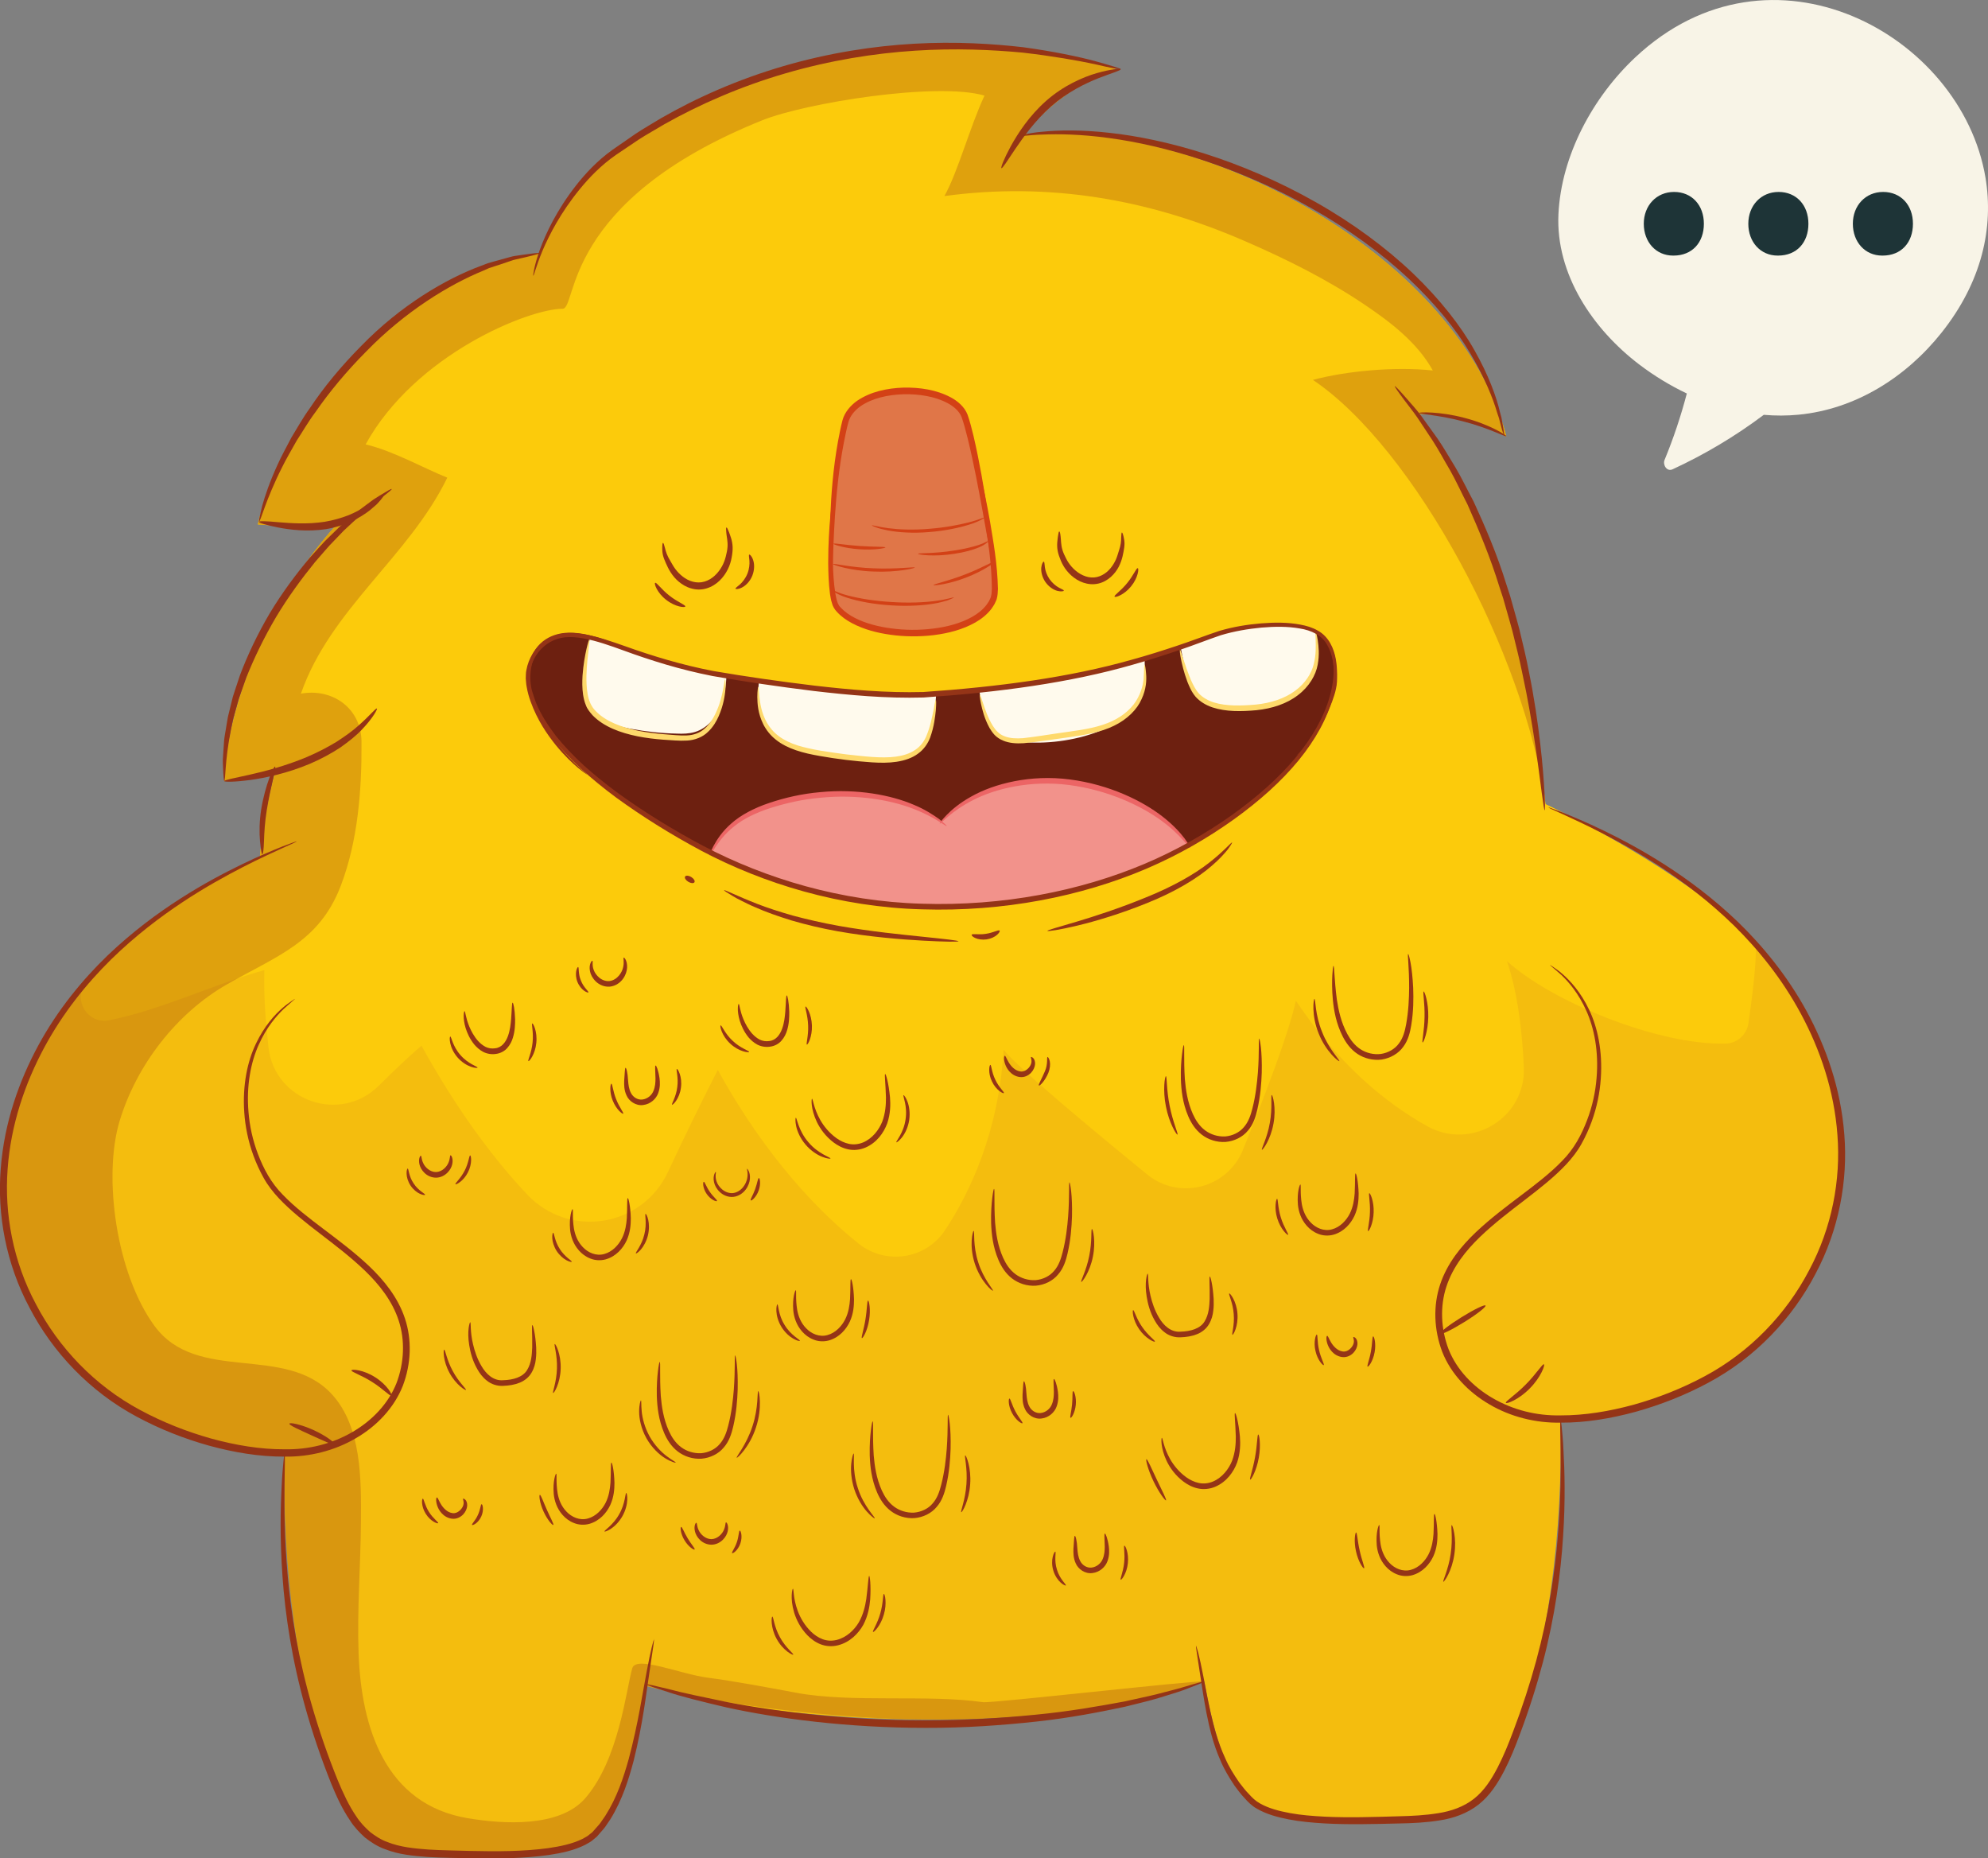 <?xml version="1.0" encoding="UTF-8"?><svg xmlns="http://www.w3.org/2000/svg" viewBox="0 0 314.93 294.33"><rect x="0" y="0" width="314.93" height="294.33" fill="#808080" stroke="none"/><defs><style>.cls-1{fill:#943417;}.cls-1,.cls-2,.cls-3,.cls-4,.cls-5,.cls-6,.cls-7,.cls-8,.cls-9,.cls-10,.cls-11,.cls-12,.cls-13{stroke-width:0px;}.cls-2{fill:#fffaed;}.cls-3{fill:#e07648;}.cls-4{fill:#fed96b;}.cls-5{fill:#ec6565;}.cls-6{fill:#fccb0b;}.cls-7{fill:#f2928b;}.cls-8{fill:#923114;mix-blend-mode:multiply;opacity:.27;}.cls-9{fill:#d34116;}.cls-10{fill:#1e3437;}.cls-14{isolation:isolate;}.cls-11{fill:#f8f4e7;}.cls-12{fill:#6d2010;}.cls-13{fill:#f4bd0e;}</style></defs><g class="cls-14"><g id="Layer_2"><g id="Layer_1-2"><path class="cls-13" d="M291.55,186.85c-1.25,12.52-8.73,24.26-19.53,30.69-6.95,4.12-16.49,7.24-24.82,7.22.43,17.58-1.9,36.68-7.36,50.78-4.28,11.02-7.51,12.51-18.9,12.72-5.55.11-18.94.82-22.85-3.14-4.14-4.19-6.02-11.65-7.31-18.81-20.05,7.65-60.21,8.22-88.48.7-1.36,8.39-3.03,18.37-8.1,23.49-3.91,3.96-17.29,3.24-22.85,3.14-11.4-.21-14.62-1.7-18.9-12.72-5.47-14.1-7.79-33.2-7.36-50.78-8.33.02-17.86-3.1-24.8-7.22-10.82-6.43-18.29-18.17-19.55-30.69-1.33-13.35,4.21-26.81,13.06-36.89,7.45-8.48,17.08-14.76,27.36-19.53.45-4.64,1.29-9.25,2.49-13.76-2.72.79-5.5,1.33-8.12,1.67.57-13.62,8.39-30.71,18.56-41.45-4.34,1.15-9.43,1.13-13.24.79,4.16-18.22,24.42-40.59,44.69-42.97,2.22-5.95,6.65-12.22,11.34-15.66,22.67-16.59,53.4-20.41,79.81-13.56-5.63,2.08-10.7,5.72-14.46,10.37,28.85-2.24,68.91,19.51,76.39,47.86-4.48-2.04-9.32-3.42-14.14-3.57,14.75,19.94,18.94,48.29,20.34,61.84,11.9,5.7,26.52,14.46,33.67,22.6,8.85,10.09,14.39,23.54,13.06,36.89Z"/><path class="cls-6" d="M244.82,127.36c-1.4-13.55-5.59-41.89-20.34-61.84,4.82.14,9.66,1.52,14.14,3.57-7.47-28.35-47.54-50.1-76.39-47.86,3.76-4.66,8.83-8.3,14.46-10.37-26.41-6.84-57.14-3.03-79.81,13.56-4.69,3.44-9.12,9.71-11.34,15.66-20.27,2.38-40.53,24.75-44.69,42.97,3.82.34,8.91.36,13.24-.79-10.18,10.73-17.99,27.83-18.56,41.45,2.62-.34,5.39-.88,8.12-1.67-1.2,4.52-2.04,9.12-2.49,13.76-10.29,4.77-19.91,11.06-27.36,19.53l-.06.07c-2.37,2.71.04,6.9,3.57,6.19,8.33-1.67,16.64-5.75,24.57-7.94-.12,3.85.18,7.99.65,12.19.94,8.56,11.37,12.18,17.48,6.11,2.2-2.18,4.42-4.32,6.76-6.35,4.23,7.72,9.96,16.41,16.74,23.58,6.65,7.04,18.24,5.19,22.32-3.59,2.54-5.47,5.21-10.9,7.88-16.14,7.79,14.16,16.32,22.72,22.29,27.5,4.32,3.46,10.66,2.5,13.71-2.11,3.93-5.94,8.49-15.51,9.28-28.58,2.05,2.67,13.86,12.5,22.74,19.75,5.07,4.14,12.69,2.19,15.16-3.87,3.32-8.17,7.25-18.4,8.4-23.64,6.88,10.26,14.42,16.3,20.79,19.86,7.02,3.92,15.67-1.31,15.32-9.34-.24-5.51-.95-11.69-2.67-16.79,7.23,6.53,24.14,13.37,34.68,13.05,1.83-.05,3.33-1.46,3.58-3.27.58-4.19,1.21-8.81,1.19-12.39-7.25-8.04-21.63-16.65-33.37-22.27Z"/><path class="cls-8" d="M224.48,65.52c4.82.14,9.66,1.52,14.14,3.57-7.47-28.35-47.54-50.1-76.39-47.86,3.76-4.66,8.83-8.3,14.46-10.37-26.41-6.84-57.14-3.03-79.81,13.56-4.69,3.44-9.12,9.71-11.34,15.66-20.27,2.38-40.53,24.75-44.69,42.97,3.82.34,8.91.36,13.24-.79-10.18,10.73-17.99,27.83-18.56,41.45,2.62-.34,5.39-.88,8.12-1.67-1.2,4.52-2.04,9.12-2.49,13.76-10.29,4.77-19.91,11.06-27.36,19.53-8.85,10.09-14.39,23.54-13.06,36.89,1.25,12.52,8.73,24.26,19.55,30.69,6.93,4.12,16.47,7.24,24.8,7.22-.43,17.58,1.9,36.68,7.36,50.78,4.28,11.02,7.51,12.51,18.9,12.72,5.55.11,18.94.82,22.85-3.14,5.07-5.12,6.74-15.11,8.1-23.49,16,4.26,62.38,10.05,88.48-.7-1.47-.19-33.65,3.49-35.06,3.29-8.75-1.26-20.88.14-29.57-1.49-3.93-.74-10.07-1.88-14.04-2.39-4.34-.56-11.35-3.58-11.95-1.49-.99,3.47-2.11,14.47-7.47,20.61-4.04,4.62-12.91,4.09-18.57,3.14-13.1-2.19-16.87-14.32-17.31-26.05-.26-6.99.32-13.98.37-20.97.04-6.56.14-14.95-4.6-20.12-7.4-8.06-21.35-1.61-28.11-10.84-6.04-8.24-8.17-23.57-5.54-32.38,2.65-8.86,8.99-17.1,17-21.69,7.87-4.52,14.62-6.64,18.05-15.62,2.73-7.14,3.34-15.22,3.29-22.8-.04-5.42-4.7-8.54-9.6-7.64,4.67-13.41,17.09-21.67,23.19-34.21-3.7-1.48-8.6-4.25-12.94-5.27,7.9-14.31,25.91-21.48,31.2-21.48,2.39,0-.3-17.02,31.66-29.86,6.76-2.72,27.61-6.11,35.18-3.9-2.32,4.97-4.21,12.09-6.35,15.91,16.48-2.22,32.1.43,47.4,7.05,6.62,2.86,13.15,6.1,19.15,10.14,4.1,2.76,8.39,6.03,10.82,10.44-5.93-.64-13.69.06-18.99,1.49,16.12,10.83,33.68,43.62,36.84,67.18.02,0-.81-6.6-.79-6.6-2.01-14.83-6.89-38.12-19.55-55.24Z"/><path class="cls-12" d="M211.57,108.04c-.07,1.51-1.06,4.21-2.38,6.67-.23.45-.48.9-.73,1.33-.07.13-.16.25-.23.38-3.64,5.98-9.6,10.91-15.27,14.68-14.25,9.42-32,13.37-48.95,12.44-12.51-.7-24.8-4.5-35.66-10.75-8.21-4.71-21.81-13.42-24.32-23.22-.45-1.77-.36-3.76.36-5.43,0,0,.02-.02.02-.04,1.13-2.06,3.15-3.42,5.63-3.51,3.05-.11,6.84,1.4,9.73,2.4,5.12,1.83,10.39,3.31,15.77,4.14,9.96,1.54,24.19,3.69,34.22,2.72,15.59-1.51,25.98-2.99,42.5-9.21,4.01-1.52,13.03-2.71,16.63-.36,2.44,1.59,2.81,4.86,2.69,7.78Z"/><path class="cls-7" d="M188.29,133.9c-13.35,7.4-29.15,10.45-44.29,9.62-10.88-.61-21.61-3.57-31.36-8.44,2.4-4.86,6.34-6.84,11.95-8.28,7.72-1.95,17.83-1.45,24.53,3.35,4.21-4.61,10.75-6.54,17-6.5,7.78.05,17.7,3.85,22.17,10.25Z"/><path class="cls-2" d="M115.09,107.04c-.09,1.51-.27,3.01-.77,4.44-.72,2.01-2.22,3.87-4.26,4.46-.91.27-1.88.29-2.81.25-2.47-.05-4.95-.32-7.38-.77-2.31-.45-4.78-1.16-6.2-3.05-1.85-2.42-1.33-5.82-.72-8.82.18-.86.34-1.72.52-2.58,2.17.48,4.43,1.34,6.29,1.99,4.98,1.77,10.11,3.24,15.34,4.07Z"/><path class="cls-2" d="M148.3,109.94c-.07,1.61-.29,3.24-.64,4.82-.29,1.2-.66,2.42-1.43,3.37-1.83,2.26-5.16,2.38-8.05,2.19-2.87-.2-5.72-.56-8.53-1.06-2.72-.48-5.59-1.2-7.44-3.24-1.97-2.17-2.26-5.18-1.99-8.19,8.87,1.31,19.71,2.67,28.08,2.11Z"/><path class="cls-2" d="M180.57,110.57c-2.91,6.23-15.32,8.19-21.34,6.44-2.44-.71-3.3-3.47-3.75-5.69-.14-.68-.25-1.36-.36-2.04,9.32-1,17.04-2.22,26.2-4.95.09,2.11.14,4.32-.75,6.24Z"/><path class="cls-2" d="M208.09,106.31c-.86,2.19-2.78,3.82-4.93,4.71-2.15.91-4.52,1.15-6.86,1.16-2.31,0-4.84-.3-6.49-1.92-1.43-1.4-1.9-3.48-2.31-5.45-.16-.77-.32-1.54-.48-2.31,1.68-.57,3.42-1.2,5.23-1.88,3.85-1.45,12.29-2.6,16.14-.63.02.04.02.05.02.09.3,2.08.45,4.26-.32,6.22Z"/><path class="cls-1" d="M41.04,82.65c-.08-.02.1-.91.49-2.51.44-1.59,1.21-3.86,2.44-6.54.6-1.35,1.39-2.76,2.19-4.3.91-1.48,1.8-3.11,2.95-4.69,2.16-3.25,4.9-6.58,8.07-9.78,6.29-6.49,13.52-10.71,19.05-12.74.34-.13.68-.27,1.01-.39.34-.1.67-.19.99-.28.64-.18,1.25-.35,1.81-.5.57-.14,1.08-.33,1.58-.39.5-.07.95-.14,1.36-.2,1.63-.23,2.54-.32,2.55-.24.01.08-.87.32-2.46.69-.4.09-.84.19-1.32.3-.49.09-.98.31-1.54.48-.55.18-1.13.37-1.75.58-.31.1-.63.21-.96.31-.32.14-.64.28-.97.43-5.35,2.19-12.33,6.42-18.52,12.79-3.12,3.14-5.83,6.4-8.01,9.56-1.16,1.54-2.06,3.13-3,4.56-.83,1.49-1.65,2.86-2.29,4.17-2.63,5.2-3.47,8.75-3.69,8.69Z"/><path class="cls-1" d="M60.75,78.47c.06.06-.11.31-.46.73-.18.2-.4.46-.67.73-.3.25-.63.54-1,.86-.77.61-1.76,1.24-2.94,1.8-1.19.53-2.57.97-4.06,1.22-2.99.45-5.7.09-7.58-.27-1.89-.38-3.02-.73-3-.89.02-.17,1.22-.11,3.11.06,1.89.15,4.49.36,7.28-.07,1.39-.23,2.67-.61,3.81-1.05,1.12-.48,2.1-.99,2.89-1.49.39-.25.75-.48,1.06-.69.3-.22.57-.41.78-.56.44-.3.71-.44.77-.38Z"/><path class="cls-1" d="M46.75,158.2s-.65.55-1.82,1.61c-1.14,1.09-2.71,2.9-3.94,5.65-1.24,2.73-1.99,6.45-1.62,10.7.17,2.12.64,4.38,1.5,6.63.86,2.26,2.05,4.54,3.93,6.43,3.72,3.88,8.97,6.87,13.68,11.31,2.33,2.22,4.55,4.92,5.67,8.29,1.12,3.36.99,7.17-.33,10.65-1.37,3.49-4.13,6.41-7.47,8.33-3.32,1.95-7.32,2.97-11.29,2.9-3.98.02-7.99-.66-11.92-1.73-3.93-1.1-7.8-2.61-11.49-4.6-7.42-3.97-13.31-10.21-16.96-17.23-3.75-7-5.16-14.83-4.57-22.07.55-7.27,2.92-13.92,5.99-19.57,3.09-5.66,6.97-10.34,10.89-14.13,3.95-3.78,7.95-6.73,11.59-9.06,3.65-2.34,6.96-4.07,9.7-5.4,2.74-1.33,4.93-2.23,6.41-2.83.75-.28,1.32-.5,1.71-.64.39-.14.59-.2.6-.18,0,.02-.18.12-.55.29-.37.17-.93.42-1.66.75-1.45.67-3.6,1.63-6.3,3.02-2.69,1.39-5.96,3.17-9.54,5.54-3.58,2.37-7.5,5.33-11.37,9.11-3.84,3.79-7.61,8.42-10.61,14-2.98,5.57-5.26,12.09-5.77,19.18-.53,7.06.85,14.65,4.51,21.45,3.56,6.82,9.28,12.87,16.5,16.73,3.6,1.94,7.4,3.43,11.24,4.51,3.85,1.05,7.76,1.72,11.6,1.7,3.85.08,7.55-.87,10.73-2.71,3.16-1.82,5.74-4.53,7.02-7.76,1.23-3.22,1.38-6.81.35-9.92-1.02-3.14-3.11-5.74-5.36-7.91-4.56-4.37-9.8-7.41-13.61-11.44-.94-1.01-1.79-2.09-2.43-3.26-.64-1.15-1.17-2.32-1.6-3.49-.86-2.34-1.31-4.66-1.46-6.84-.31-4.37.52-8.18,1.86-10.94,1.33-2.79,2.98-4.58,4.2-5.63.6-.54,1.13-.86,1.46-1.11.34-.24.52-.35.53-.33Z"/><path class="cls-1" d="M103.61,259.6s-.01.47-.15,1.35c-.13.88-.32,2.17-.57,3.84-.51,3.33-1.04,8.19-2.51,14.08-.78,2.92-1.77,6.15-3.68,9.25-.26.38-.51.76-.77,1.14-.26.38-.6.72-.9,1.08l-.47.54-.58.49c-.38.36-.84.54-1.27.81-1.78.9-3.75,1.31-5.74,1.61-4,.57-8.22.6-12.56.52-2.17-.06-4.36-.06-6.63-.2-2.25-.17-4.59-.36-6.84-1.26-1.14-.4-2.17-1.08-3.11-1.81-.89-.8-1.71-1.67-2.33-2.64-1.31-1.91-2.23-3.96-3.06-5.98-1.62-4.05-2.96-8.02-4.04-11.87-2.17-7.7-3.23-14.87-3.65-20.89-.43-6.03-.31-10.92-.13-14.29.07-1.69.2-2.99.28-3.87.09-.88.15-1.35.19-1.34.04,0,.05.47.04,1.36-.01.89-.04,2.19-.06,3.87-.04,3.36-.02,8.23.51,14.21.53,5.97,1.66,13.05,3.87,20.66,1.1,3.8,2.45,7.75,4.07,11.73.83,1.98,1.73,3.97,2.96,5.75.59.91,1.34,1.68,2.13,2.4.85.65,1.75,1.25,2.78,1.61,2.03.81,4.29,1.02,6.48,1.18,2.2.14,4.41.15,6.58.22,4.31.1,8.48.09,12.38-.44,1.93-.28,3.83-.67,5.43-1.46.37-.23.8-.39,1.1-.69l.49-.39.44-.5c.28-.34.6-.64.85-1,.25-.36.5-.72.74-1.07,1.86-2.92,2.89-6.07,3.7-8.94,1.55-5.78,2.22-10.63,2.87-13.94.31-1.66.58-2.94.79-3.81.21-.86.35-1.31.39-1.3Z"/><path class="cls-1" d="M245.54,152.83s.19.1.53.33c.33.25.86.56,1.46,1.11,1.21,1.05,2.87,2.84,4.2,5.63,1.34,2.77,2.17,6.57,1.86,10.94-.15,2.18-.6,4.5-1.46,6.84-.43,1.17-.96,2.34-1.6,3.49-.64,1.16-1.49,2.25-2.43,3.26-3.81,4.04-9.04,7.07-13.61,11.44-2.26,2.18-4.34,4.77-5.36,7.91-1.03,3.11-.88,6.7.35,9.92,1.28,3.23,3.86,5.94,7.02,7.76,3.18,1.84,6.88,2.79,10.73,2.71,3.84.01,7.75-.65,11.6-1.7,3.84-1.08,7.64-2.57,11.24-4.51,7.21-3.86,12.93-9.9,16.5-16.73,3.66-6.81,5.05-14.39,4.51-21.45-.51-7.09-2.78-13.62-5.77-19.18-3-5.59-6.77-10.21-10.61-14-3.87-3.77-7.79-6.74-11.37-9.11-3.59-2.37-6.85-4.15-9.54-5.54-2.7-1.39-4.85-2.35-6.3-3.03-.73-.33-1.28-.58-1.66-.75-.37-.18-.56-.27-.55-.29,0-.02.21.04.6.18.38.14.96.36,1.71.64,1.48.61,3.67,1.5,6.41,2.83,2.74,1.33,6.05,3.06,9.7,5.4,3.65,2.34,7.64,5.28,11.59,9.06,3.92,3.8,7.79,8.47,10.89,14.13,3.07,5.65,5.44,12.29,5.99,19.57.58,7.24-.83,15.07-4.57,22.07-3.65,7.02-9.53,13.26-16.96,17.23-3.69,1.99-7.57,3.5-11.49,4.6-3.93,1.07-7.94,1.75-11.92,1.73-3.98.08-7.97-.94-11.29-2.9-3.33-1.93-6.1-4.84-7.47-8.33-1.32-3.49-1.45-7.29-.33-10.65,1.12-3.37,3.34-6.08,5.67-8.29,4.71-4.44,9.96-7.44,13.68-11.31,1.89-1.9,3.07-4.17,3.93-6.43.86-2.25,1.33-4.51,1.5-6.63.37-4.25-.38-7.97-1.62-10.7-1.23-2.75-2.79-4.55-3.94-5.65-1.18-1.06-1.86-1.57-1.82-1.61Z"/><path class="cls-1" d="M189.47,260.64s.17.42.38,1.24c.21.82.47,2.04.78,3.62.31,1.58.66,3.51,1.15,5.72.51,2.2,1.13,4.72,2.33,7.28.56,1.3,1.34,2.55,2.21,3.81.48.6.93,1.24,1.5,1.8.55.61,1.07,1.13,1.77,1.51,1.38.79,3.05,1.22,4.78,1.54,1.74.32,3.57.46,5.44.56,3.76.19,7.72.06,11.85-.06,2.05-.05,4.13-.15,6.19-.49,2.05-.32,4.04-1.01,5.66-2.29,1.63-1.28,2.77-3.09,3.73-4.93.96-1.85,1.74-3.79,2.46-5.71,1.46-3.84,2.68-7.61,3.67-11.25,1.97-7.28,2.96-14.04,3.42-19.73.47-5.7.47-10.33.43-13.54,0-1.6-.06-2.85-.06-3.69,0-.84,0-1.29.05-1.29.04,0,.1.44.19,1.28.08.84.21,2.08.28,3.69.18,3.21.32,7.87-.06,13.61-.36,5.74-1.26,12.57-3.2,19.95-.97,3.68-2.18,7.5-3.64,11.38-.72,1.94-1.5,3.91-2.5,5.84-1,1.91-2.21,3.86-4.04,5.31-1.83,1.44-4.06,2.2-6.21,2.52-2.16.35-4.28.44-6.35.48-4.12.1-8.12.21-11.94-.01-1.91-.12-3.77-.28-5.57-.63-1.79-.35-3.54-.81-5.09-1.72-.79-.43-1.45-1.11-1.97-1.71-.58-.6-1.05-1.27-1.53-1.9-.89-1.33-1.68-2.65-2.24-4-1.19-2.67-1.76-5.25-2.21-7.49-.44-2.25-.71-4.19-.96-5.78-.24-1.58-.43-2.82-.56-3.65-.13-.83-.18-1.28-.14-1.29Z"/><path class="cls-1" d="M177.52,10.98s-.39-.02-1.09-.16c-.71-.14-1.74-.36-3.07-.67-2.67-.57-6.55-1.26-11.38-1.82-4.84-.45-10.64-.72-17.05-.3-6.4.41-13.41,1.52-20.51,3.59-7.1,2.07-13.6,4.91-19.18,8.06-1.37.83-2.75,1.58-4.02,2.4-1.26.85-2.48,1.67-3.67,2.47-2.31,1.61-4.16,3.52-5.69,5.39-3.06,3.75-4.86,7.29-5.92,9.77-1.04,2.51-1.36,3.99-1.46,3.96-.04,0,.01-.38.15-1.09.15-.71.43-1.74.89-3.04.95-2.57,2.66-6.23,5.7-10.13,1.52-1.94,3.39-3.95,5.77-5.66,1.19-.82,2.41-1.67,3.68-2.55,1.28-.85,2.66-1.63,4.05-2.48,5.62-3.24,12.2-6.15,19.39-8.25,7.19-2.1,14.3-3.19,20.78-3.55,6.48-.36,12.34,0,17.21.56,4.86.67,8.75,1.49,11.39,2.2,1.32.37,2.34.67,3.03.88s1.04.35,1.03.39Z"/><path class="cls-1" d="M35.54,123.7c-.08,0-.15-.77-.21-2.19-.01-.35-.04-.75-.03-1.18.03-.43.06-.9.09-1.4.04-.5.07-1.04.11-1.61.05-.57.17-1.16.27-1.79.11-.62.2-1.28.33-1.96.16-.67.34-1.37.51-2.09.09-.36.18-.73.27-1.1.12-.37.24-.74.36-1.11.25-.75.5-1.53.77-2.32,1.18-3.13,2.75-6.47,4.71-9.8,1.99-3.31,4.2-6.25,6.35-8.81,1.13-1.23,2.15-2.45,3.24-3.46.53-.52,1.04-1.02,1.54-1.5.52-.45,1.02-.88,1.5-1.3.94-.84,1.86-1.53,2.67-2.12.4-.3.78-.57,1.12-.83.36-.23.69-.44.99-.63,1.2-.74,1.88-1.12,1.92-1.05.12.18-2.49,1.87-6.15,5.25-.45.42-.93.87-1.43,1.33-.47.49-.96,1-1.47,1.53-1.04,1.03-2.02,2.25-3.11,3.48-2.07,2.55-4.22,5.46-6.17,8.71-1.92,3.27-3.49,6.52-4.7,9.57-.27.77-.54,1.53-.8,2.26-.13.37-.26.73-.38,1.08-.1.36-.2.72-.3,1.07-.2.7-.39,1.38-.57,2.04-.16.66-.27,1.3-.4,1.91-.98,4.88-.82,8-1.05,8.01Z"/><path class="cls-1" d="M59.71,112.22c.11.07-.61,1.49-2.38,3.33-.87.94-2.06,1.88-3.43,2.85-1.4.92-3.03,1.81-4.81,2.57-3.57,1.5-7,2.23-9.49,2.57-2.49.33-4.05.32-4.07.17-.02-.18,1.5-.45,3.92-.99,2.41-.54,5.73-1.38,9.18-2.83,1.72-.73,3.29-1.56,4.68-2.4,1.35-.88,2.54-1.72,3.45-2.55,1.85-1.61,2.79-2.84,2.95-2.72Z"/><path class="cls-1" d="M41.56,135.29c-.12,0-.24-.78-.37-2.06-.12-1.28-.12-3.1.19-5.05.64-3.92,1.99-6.84,2.19-6.77.27.09-.7,3.11-1.31,6.91-.31,1.9-.4,3.63-.44,4.9-.04,1.27-.14,2.08-.26,2.08Z"/><path class="cls-1" d="M238.29,69.07s-.15-.32-.33-.95c-.08-.31-.19-.7-.31-1.16-.06-.23-.12-.48-.19-.74-.09-.26-.18-.54-.28-.83-.68-2.36-2.04-5.68-4.28-9.45-2.23-3.78-5.56-7.87-9.78-11.84-4.24-3.96-9.42-7.77-15.26-11.06-11.68-6.62-23.57-10.05-32.27-11.19-4.36-.6-7.93-.64-10.39-.54-1.23.03-2.18.13-2.83.19-.65.05-.99.06-1,.02,0-.04.33-.13.97-.25.64-.13,1.59-.31,2.83-.41,2.47-.25,6.1-.33,10.52.17,8.84.94,20.91,4.28,32.75,10.99,5.91,3.34,11.15,7.23,15.42,11.3,4.25,4.08,7.57,8.31,9.75,12.21,2.2,3.89,3.45,7.32,4.01,9.75.08.3.16.58.23.85.05.27.09.53.14.76.08.47.14.87.2,1.2.1.65.13.99.09,1Z"/><path class="cls-1" d="M177.52,10.98c.04.18-1.34.57-3.47,1.39-2.11.83-4.95,2.21-7.53,4.48-2.57,2.27-4.4,4.86-5.69,6.75-1.27,1.9-2.03,3.12-2.19,3.03-.13-.07.37-1.42,1.48-3.47,1.13-2.03,2.9-4.8,5.62-7.2,2.72-2.4,5.79-3.74,8.04-4.39,2.26-.64,3.71-.73,3.74-.6Z"/><path class="cls-1" d="M238.62,69.09c-.08.15-2.95-1.36-6.79-2.34-3.83-1.02-7.06-1.17-7.05-1.34-.01-.15,3.3-.27,7.2.77,3.92,1,6.73,2.78,6.64,2.91Z"/><path class="cls-1" d="M244.71,128.35c-.08,0-.24-1-.48-2.82-.25-1.82-.56-4.45-1.05-7.69-.49-3.24-1.12-7.08-2.04-11.3-.42-2.12-1-4.31-1.55-6.59-.3-1.14-.64-2.28-.97-3.45-.17-.58-.33-1.17-.5-1.76-.19-.58-.38-1.17-.58-1.76-1.46-4.76-3.31-9.13-5.06-13.07-.99-1.91-1.83-3.79-2.78-5.45-.98-1.65-1.81-3.23-2.7-4.6-.9-1.36-1.72-2.59-2.43-3.67-.73-1.07-1.45-1.93-1.99-2.67-1.1-1.46-1.68-2.3-1.62-2.36.06-.05.76.68,1.97,2.07.59.7,1.38,1.52,2.16,2.57.77,1.06,1.64,2.27,2.6,3.61.94,1.35,1.83,2.93,2.85,4.58.99,1.66,1.88,3.54,2.91,5.46,1.82,3.95,3.73,8.37,5.2,13.17.19.6.39,1.19.58,1.78.17.6.34,1.19.5,1.78.32,1.18.67,2.34.96,3.48.55,2.3,1.1,4.52,1.5,6.66.87,4.26,1.42,8.15,1.8,11.41.39,3.27.57,5.92.68,7.76.1,1.84.1,2.85.02,2.86Z"/><path class="cls-3" d="M157.41,94.8c-2.77,7.03-20.5,7.01-24.8,1.41-.33-.43-.57-1.33-.73-2.48-.1-8.24.08-18.9,1.96-26.77,1.6-6.7,17.26-6.47,19.05-.84.95,3.03,5.48,26.22,4.51,28.68Z"/><path class="cls-9" d="M157.65,91.4c-.07.01-.3-1-.63-2.85-.33-1.85-.81-4.51-1.4-7.81-.61-3.29-1.32-7.22-2.37-11.49-.27-1.05-.56-2.19-.92-3.2-.37-.93-1.23-1.68-2.23-2.21-2.01-1.07-4.51-1.45-6.97-1.4-2.47.08-4.93.61-6.8,1.89-.91.65-1.64,1.5-1.92,2.5-.29,1.05-.52,2.2-.73,3.26-.83,4.32-1.18,8.29-1.41,11.61-.22,3.33-.29,6.04-.35,7.91-.06,1.87-.11,2.91-.18,2.91-.07,0-.16-1.03-.22-2.91-.06-1.88-.1-4.59.02-7.95.14-3.35.42-7.36,1.21-11.75.21-1.11.41-2.19.72-3.38.35-1.25,1.25-2.29,2.29-3.04,2.14-1.46,4.75-2.01,7.36-2.1,2.61-.05,5.23.34,7.49,1.54,1.11.6,2.17,1.49,2.66,2.73.42,1.18.66,2.25.94,3.34,1.01,4.34,1.65,8.28,2.16,11.6.51,3.32.86,6.01,1.07,7.87.21,1.86.3,2.9.24,2.91Z"/><path class="cls-9" d="M154.63,73.17c.07-.02.4.87.79,2.51.4,1.64.91,4.03,1.43,7.01.49,2.99,1.15,6.51,1.24,10.58-.03.52-.03,1.05-.21,1.66-.1.27-.23.51-.35.77-.15.23-.29.48-.46.71-.68.9-1.59,1.62-2.57,2.18-1.98,1.12-4.25,1.71-6.57,2-2.33.28-4.63.25-6.82-.05-2.19-.3-4.28-.86-6.12-1.83-.91-.48-1.76-1.08-2.44-1.84-.33-.33-.67-.92-.76-1.37-.17-.48-.21-.93-.3-1.38-.24-1.8-.27-3.46-.29-4.97,0-3.03.17-5.47.32-7.15.16-1.68.36-2.61.43-2.59.07.01,0,.94-.02,2.62-.03,1.68-.09,4.12,0,7.11.06,1.49.13,3.14.4,4.85.09.41.15.86.29,1.25.06.21.13.4.23.54.06.16.22.32.37.48.59.64,1.36,1.17,2.21,1.61,1.7.87,3.71,1.39,5.81,1.66,2.1.28,4.32.3,6.56.03,2.23-.27,4.38-.84,6.19-1.85.9-.51,1.7-1.14,2.28-1.9.15-.19.26-.4.4-.59.1-.21.21-.42.29-.63.03-.21.11-.38.12-.63l.05-.71c-.03-3.9-.62-7.48-1.01-10.45-.43-2.98-.83-5.38-1.1-7.04-.27-1.66-.46-2.57-.39-2.59Z"/><path class="cls-9" d="M151.11,94.64s-.24.15-.72.34c-.23.11-.54.19-.89.28-.35.1-.75.2-1.2.28-1.79.34-4.32.52-7.08.34-2.77-.16-5.25-.64-6.99-1.2-.87-.27-1.54-.6-1.99-.86-.43-.3-.63-.49-.61-.51.02-.03.27.1.71.33.46.2,1.13.46,2,.68,1.73.46,4.18.87,6.92,1.03,2.73.18,5.22.06,6.99-.18,1.78-.23,2.83-.63,2.86-.54Z"/><path class="cls-9" d="M147.89,92.66c-.03-.15,2.3-.62,5-1.68,2.71-1.04,4.74-2.26,4.83-2.13.08.11-1.87,1.55-4.64,2.61-2.76,1.08-5.18,1.33-5.19,1.2Z"/><path class="cls-9" d="M144.92,89.88c.04.13-2.88.8-6.52.64-3.65-.11-6.49-1.06-6.44-1.19.04-.14,2.88.56,6.46.68,3.58.16,6.48-.27,6.5-.12Z"/><path class="cls-9" d="M145.42,87.7c.01-.13,2.57,0,5.67-.5,1.55-.23,2.93-.56,3.9-.87.97-.31,1.48-.68,1.54-.62.05.04-.42.55-1.4.96-.97.42-2.37.81-3.95,1.04-3.16.51-5.78.15-5.75-.01Z"/><path class="cls-9" d="M140.25,86.7c.02.13-1.85.46-4.15.29-2.31-.16-4.11-.74-4.07-.87.04-.15,1.85.2,4.11.35,2.26.17,4.1.08,4.12.23Z"/><path class="cls-9" d="M138.13,83.22c.03-.09,1,.23,2.62.44,1.62.21,3.89.31,6.38.1,2.49-.19,4.72-.61,6.31-1.02,1.59-.39,2.5-.85,2.54-.78.03.05-.84.64-2.44,1.13-1.58.5-3.84.99-6.37,1.18-2.53.22-4.84.05-6.48-.25-.82-.16-1.47-.33-1.91-.5-.44-.16-.67-.27-.66-.3Z"/><path class="cls-1" d="M81.21,158.81c.11,0,.34.98.39,2.62,0,.82-.01,1.82-.35,2.92-.16.55-.44,1.12-.88,1.62-.43.51-1.12.87-1.81.95-.7.11-1.42-.02-2.01-.32-.58-.31-1.04-.73-1.41-1.16-.72-.89-1.13-1.82-1.38-2.62-.49-1.61-.27-2.69-.17-2.67.14,0,.15,1,.76,2.45.3.72.74,1.55,1.4,2.29.34.36.73.69,1.18.92.46.22.97.3,1.49.22,1.08-.1,1.72-1.03,2.05-1.95.34-.94.43-1.89.5-2.68.12-1.59.1-2.6.24-2.61Z"/><path class="cls-1" d="M103.86,168.76c.11-.02.43.71.62,2.01.08.65.12,1.47-.21,2.36-.32.9-1.21,1.74-2.37,1.88-1.19.17-2.26-.63-2.64-1.5-.42-.88-.39-1.71-.38-2.34.1-1.28.1-2.02.21-2.05.13-.04.35.78.41,2.04.05.61.12,1.35.47,1.98.33.63,1.04,1.1,1.81,1,.78-.1,1.45-.66,1.72-1.32.3-.67.34-1.4.34-2.01-.02-1.23-.12-2.02.01-2.05Z"/><path class="cls-1" d="M99.46,189.76c.1,0,.41,1.18.47,3.19,0,1-.08,2.24-.66,3.52-.58,1.24-1.67,2.52-3.32,2.99-.81.22-1.69.17-2.42-.13-.74-.28-1.35-.75-1.81-1.27-.95-1.06-1.31-2.33-1.41-3.33-.17-2.05.3-3.24.38-3.22.16.01-.07,1.25.24,3.13.17.92.55,2,1.39,2.87.81.87,2.11,1.47,3.4,1.1,1.29-.35,2.27-1.42,2.81-2.49.54-1.08.7-2.24.77-3.19.1-1.93,0-3.16.15-3.17Z"/><path class="cls-1" d="M118.37,185.11s.51.5.43,1.58c-.04.52-.24,1.14-.66,1.7-.41.56-1.1,1.07-1.95,1.17-.86.09-1.64-.28-2.15-.76-.52-.48-.82-1.06-.93-1.58-.23-1.07.25-1.66.28-1.61.1.03-.18.62.12,1.49.14.43.44.9.89,1.28.45.38,1.07.64,1.72.58.65-.08,1.21-.46,1.58-.92.38-.46.59-.98.67-1.42.18-.91-.11-1.48-.01-1.52Z"/><path class="cls-1" d="M84.34,209.87c.1-.01.47,1.32.6,3.56.02.56.03,1.18-.06,1.86-.07.67-.26,1.41-.67,2.11-.4.71-1.12,1.3-1.93,1.61-.81.32-1.68.45-2.55.48-.91.07-1.9-.25-2.57-.8-.7-.53-1.19-1.21-1.56-1.87-.76-1.33-1.09-2.66-1.27-3.78-.37-2.25.07-3.65.16-3.62.15.02-.05,1.38.45,3.5.25,1.05.64,2.29,1.36,3.48.69,1.19,1.87,2.33,3.39,2.2,1.62-.04,3.15-.49,3.82-1.63.69-1.12.75-2.47.8-3.54.04-2.18-.12-3.55.03-3.57Z"/><path class="cls-1" d="M71.38,182.99c.09-.05.45.46.27,1.36-.09.44-.33.94-.76,1.37-.42.43-1.06.79-1.81.8-.75,0-1.4-.33-1.83-.75-.44-.42-.69-.91-.8-1.35-.21-.9.13-1.42.22-1.37.14.03.06.53.37,1.16.27.62,1.05,1.42,2.02,1.42.97-.02,1.73-.85,1.98-1.48.29-.65.2-1.14.33-1.18Z"/><path class="cls-1" d="M116.45,214.65c.06,0,.17.5.28,1.44.1.93.17,2.29.13,3.98-.06,1.68-.2,3.69-.71,5.88-.25,1.07-.62,2.31-1.49,3.3-.83,1.02-2.15,1.66-3.53,1.78-1.39.09-2.75-.36-3.77-1.15-1.03-.79-1.71-1.89-2.15-2.93-.9-2.11-1.1-4.17-1.16-5.84-.04-1.69.07-3.04.18-3.97.11-.93.22-1.44.28-1.43.16,0-.04,2.08.17,5.38.14,1.63.4,3.6,1.28,5.55.44.97,1.04,1.89,1.93,2.56.88.66,2.03,1.02,3.19.96,1.15-.1,2.24-.62,2.94-1.46.73-.83,1.08-1.87,1.35-2.93.54-2.1.75-4.07.88-5.71.24-3.31.08-5.37.21-5.38Z"/><path class="cls-1" d="M73.37,237.35s.17,0,.34.17c.18.17.33.53.3.98-.04.44-.24.94-.64,1.36-.39.41-1.04.77-1.78.67-.68-.08-1.25-.45-1.62-.86-.38-.41-.59-.85-.72-1.23-.25-.77-.15-1.27-.04-1.27.13-.02.26.43.61,1.02.34.57.98,1.35,1.88,1.46.82.12,1.54-.71,1.69-1.25.18-.58-.13-.96-.02-1.05Z"/><path class="cls-1" d="M140.24,170.11c.1-.01.53,1.35.75,3.68.09,1.16.08,2.6-.44,4.13-.55,1.5-1.66,3.06-3.44,3.83-.88.38-1.88.48-2.76.28-.89-.19-1.66-.61-2.3-1.09-1.28-.97-2.12-2.16-2.64-3.23-1.03-2.17-.86-3.7-.78-3.69.16-.03.23,1.45,1.33,3.39.55.96,1.39,2.02,2.56,2.86.58.41,1.26.75,1.99.9.73.15,1.51.07,2.24-.24,1.47-.63,2.5-1.99,3.02-3.3.5-1.35.59-2.7.58-3.82-.06-2.26-.27-3.69-.12-3.71Z"/><path class="cls-1" d="M124.64,157.66c.11,0,.34.98.39,2.62,0,.82-.01,1.82-.35,2.92-.16.55-.44,1.12-.88,1.62-.43.51-1.12.87-1.81.95-.7.11-1.42-.02-2.01-.32-.58-.31-1.04-.73-1.41-1.16-.72-.89-1.13-1.82-1.38-2.62-.49-1.61-.27-2.69-.17-2.67.14,0,.15,1,.76,2.45.3.72.74,1.55,1.4,2.29.34.36.73.69,1.18.92.46.22.97.3,1.49.22,1.08-.1,1.72-1.03,2.05-1.95.34-.94.43-1.89.5-2.68.12-1.59.1-2.6.24-2.61Z"/><path class="cls-1" d="M175.03,242.89c.11-.02.43.71.62,2.01.08.65.12,1.47-.21,2.36-.32.9-1.21,1.74-2.37,1.88-1.19.17-2.26-.63-2.64-1.5-.42-.88-.39-1.71-.38-2.34.1-1.28.1-2.02.21-2.05.13-.04.35.78.41,2.04.05.61.12,1.35.47,1.98.33.63,1.04,1.1,1.81,1,.78-.1,1.45-.66,1.72-1.32.3-.67.34-1.4.34-2.01-.02-1.23-.12-2.02.01-2.05Z"/><path class="cls-1" d="M96.87,231.65c.1,0,.41,1.18.47,3.19,0,1-.08,2.24-.66,3.52-.58,1.24-1.67,2.52-3.32,2.99-.81.22-1.69.17-2.42-.13-.74-.28-1.35-.75-1.81-1.27-.95-1.06-1.31-2.33-1.41-3.33-.17-2.05.3-3.24.38-3.22.16.01-.07,1.25.24,3.13.17.92.55,2,1.39,2.87.81.87,2.11,1.47,3.4,1.1,1.29-.35,2.27-1.42,2.81-2.49.54-1.08.7-2.24.77-3.19.1-1.93,0-3.16.15-3.17Z"/><path class="cls-1" d="M98.81,151.67c.07-.07.59.48.53,1.59-.03.54-.22,1.18-.65,1.77-.42.59-1.14,1.12-2.04,1.23-.91.09-1.73-.3-2.25-.8-.53-.51-.84-1.11-.94-1.65-.22-1.12.32-1.71.38-1.64.14.05-.1.64.22,1.47.15.41.45.85.88,1.21.43.36,1.02.59,1.61.53,1.24-.16,2.01-1.37,2.17-2.21.2-.87-.04-1.45.09-1.5Z"/><path class="cls-1" d="M191.66,202.18c.1-.01.47,1.32.6,3.56.02.56.03,1.18-.06,1.86-.07.67-.26,1.41-.67,2.11-.4.71-1.12,1.3-1.93,1.61-.81.32-1.68.45-2.55.48-.91.06-1.9-.25-2.57-.8-.7-.53-1.19-1.21-1.56-1.87-.76-1.33-1.09-2.66-1.27-3.78-.37-2.25.07-3.65.16-3.62.15.02-.05,1.38.45,3.5.25,1.05.64,2.29,1.36,3.48.69,1.19,1.87,2.33,3.39,2.2,1.62-.04,3.15-.49,3.82-1.63.69-1.12.75-2.47.8-3.54.04-2.18-.12-3.55.03-3.57Z"/><path class="cls-1" d="M115.02,241.12c.09-.05.45.46.27,1.36-.09.44-.33.94-.76,1.37-.42.43-1.06.79-1.81.8-.75,0-1.4-.33-1.83-.75-.44-.42-.69-.91-.8-1.35-.21-.9.13-1.42.22-1.37.14.03.06.53.37,1.17.27.62,1.05,1.42,2.02,1.42.97-.02,1.73-.85,1.98-1.48.29-.65.2-1.14.33-1.18Z"/><path class="cls-1" d="M169.41,187.25c.06,0,.17.5.28,1.44.1.93.17,2.29.13,3.98-.06,1.68-.2,3.69-.71,5.88-.25,1.07-.62,2.31-1.49,3.3-.83,1.02-2.15,1.66-3.53,1.78-1.39.09-2.75-.36-3.77-1.15-1.03-.79-1.71-1.89-2.15-2.93-.9-2.11-1.1-4.17-1.16-5.84-.04-1.69.07-3.04.18-3.98.11-.93.22-1.44.28-1.43.16,0-.04,2.08.17,5.38.14,1.63.4,3.6,1.28,5.55.44.97,1.04,1.89,1.93,2.56.88.66,2.03,1.02,3.19.96,1.15-.1,2.24-.62,2.94-1.46.73-.83,1.08-1.87,1.35-2.93.54-2.1.75-4.07.88-5.71.24-3.31.08-5.37.21-5.38Z"/><path class="cls-1" d="M163.33,167.4s.17,0,.34.17c.18.17.33.53.3.98-.04.44-.24.94-.64,1.36-.39.41-1.04.77-1.78.67-.68-.08-1.25-.45-1.62-.86-.38-.41-.59-.85-.72-1.23-.25-.77-.15-1.27-.04-1.27.13-.02.26.43.61,1.02.34.57.98,1.35,1.88,1.46.82.12,1.54-.7,1.69-1.25.18-.58-.13-.96-.02-1.05Z"/><path class="cls-1" d="M137.69,249.58c.1,0,.31,1.42.16,3.75-.1,1.16-.34,2.58-1.09,4.01-.78,1.39-2.12,2.76-4,3.24-.93.24-1.93.17-2.77-.16-.85-.33-1.54-.87-2.1-1.44-1.11-1.16-1.75-2.47-2.09-3.6-.68-2.3-.27-3.79-.19-3.76.16,0,0,1.46.78,3.56.39,1.03,1.05,2.22,2.08,3.23.51.5,1.13.94,1.83,1.2.7.27,1.48.31,2.25.12,1.56-.39,2.78-1.57,3.5-2.78.71-1.25,1.01-2.57,1.18-3.68.3-2.24.32-3.69.47-3.68Z"/><path class="cls-1" d="M199.47,164.48c.06,0,.17.5.28,1.44.1.93.17,2.29.13,3.98-.06,1.68-.2,3.69-.71,5.88-.25,1.07-.62,2.31-1.49,3.3-.83,1.02-2.15,1.66-3.53,1.78-1.39.09-2.75-.36-3.77-1.15-1.03-.79-1.71-1.89-2.15-2.93-.9-2.11-1.1-4.17-1.16-5.84-.04-1.69.07-3.04.18-3.97.11-.93.22-1.44.28-1.43.16,0-.04,2.08.17,5.38.14,1.63.4,3.6,1.28,5.55.44.97,1.04,1.89,1.93,2.56.88.66,2.03,1.02,3.19.96,1.15-.1,2.24-.62,2.94-1.46.73-.83,1.08-1.87,1.35-2.93.54-2.1.74-4.07.88-5.71.24-3.31.08-5.37.21-5.38Z"/><path class="cls-1" d="M214.76,185.85c.1,0,.41,1.18.47,3.19,0,1-.08,2.24-.66,3.52-.58,1.24-1.67,2.52-3.32,2.99-.81.22-1.69.17-2.42-.13-.74-.28-1.35-.75-1.81-1.27-.95-1.06-1.31-2.33-1.41-3.33-.17-2.05.3-3.24.38-3.22.16.01-.07,1.25.24,3.13.17.92.55,2,1.39,2.87.81.87,2.11,1.47,3.4,1.1,1.29-.35,2.27-1.42,2.81-2.49.54-1.08.7-2.24.77-3.19.1-1.93,0-3.16.15-3.17Z"/><path class="cls-1" d="M227.25,239.78c.1,0,.41,1.18.47,3.19,0,1-.08,2.24-.66,3.52-.58,1.24-1.67,2.52-3.32,2.99-.81.22-1.69.17-2.42-.13-.74-.28-1.35-.75-1.81-1.27-.95-1.06-1.31-2.33-1.41-3.33-.17-2.05.3-3.24.38-3.22.16.01-.07,1.25.24,3.13.17.92.55,2,1.39,2.87.81.87,2.11,1.47,3.4,1.1,1.29-.35,2.27-1.42,2.81-2.49.54-1.08.7-2.24.77-3.19.1-1.93,0-3.16.15-3.17Z"/><path class="cls-1" d="M195.67,223.82c.1-.01.53,1.35.75,3.68.09,1.16.08,2.6-.44,4.13-.55,1.5-1.66,3.06-3.44,3.83-.88.38-1.88.48-2.77.28-.89-.19-1.66-.61-2.3-1.09-1.28-.97-2.12-2.16-2.64-3.23-1.03-2.17-.86-3.7-.78-3.69.16-.03.23,1.45,1.33,3.39.55.96,1.39,2.02,2.56,2.86.58.41,1.26.75,1.99.9.73.15,1.51.07,2.24-.24,1.47-.63,2.5-1.99,3.02-3.3.5-1.35.59-2.7.58-3.82-.06-2.26-.27-3.69-.12-3.71Z"/><path class="cls-1" d="M166.97,218.41c.11-.02.43.71.62,2.01.08.65.12,1.47-.21,2.36-.32.9-1.21,1.74-2.37,1.88-1.19.17-2.26-.63-2.64-1.5-.42-.88-.39-1.71-.38-2.34.1-1.28.1-2.02.21-2.05.13-.04.35.78.41,2.04.05.61.12,1.35.47,1.98.33.63,1.04,1.1,1.81,1,.78-.1,1.45-.66,1.72-1.32.3-.67.34-1.4.34-2.01-.02-1.23-.12-2.02.01-2.05Z"/><path class="cls-1" d="M150.18,224.06c.06,0,.17.5.28,1.44.1.93.17,2.29.13,3.98-.06,1.68-.2,3.69-.71,5.88-.25,1.07-.62,2.31-1.49,3.3-.83,1.02-2.15,1.66-3.53,1.78-1.39.09-2.75-.36-3.77-1.15-1.03-.79-1.71-1.89-2.15-2.93-.9-2.11-1.1-4.17-1.16-5.84-.04-1.69.07-3.04.18-3.97.11-.93.22-1.44.28-1.43.16,0-.04,2.08.17,5.38.14,1.63.4,3.6,1.28,5.55.44.97,1.04,1.89,1.93,2.56.88.66,2.03,1.02,3.19.96,1.15-.1,2.24-.62,2.94-1.46.73-.83,1.08-1.87,1.35-2.93.54-2.1.75-4.07.88-5.71.24-3.31.08-5.37.21-5.38Z"/><path class="cls-1" d="M223.08,151.1c.06,0,.21.49.38,1.41.17.92.33,2.28.41,3.96.06,1.68.06,3.69-.31,5.92-.18,1.08-.46,2.34-1.26,3.4-.76,1.07-2.03,1.8-3.4,2.02-1.38.18-2.76-.17-3.84-.88-1.09-.72-1.84-1.77-2.35-2.77-1.04-2.04-1.39-4.08-1.56-5.75-.16-1.68-.14-3.04-.09-3.98.05-.94.12-1.45.18-1.45.16,0,.11,2.08.54,5.35.25,1.62.65,3.57,1.66,5.44.51.94,1.17,1.82,2.1,2.42.93.6,2.1.88,3.24.73,1.14-.18,2.19-.77,2.83-1.66.67-.87.94-1.94,1.14-3.01.39-2.13.46-4.11.48-5.76.01-3.32-.29-5.36-.16-5.38Z"/><path class="cls-1" d="M214.4,211.75s.17,0,.34.17c.18.17.33.53.3.98-.04.44-.24.94-.64,1.36-.39.41-1.04.77-1.78.67-.68-.08-1.25-.45-1.62-.86-.38-.41-.59-.85-.72-1.23-.25-.77-.15-1.27-.04-1.27.13-.02.26.43.61,1.02.34.57.98,1.35,1.88,1.46.82.12,1.54-.7,1.69-1.25.18-.58-.13-.96-.02-1.05Z"/><path class="cls-1" d="M134.82,202.6c.1,0,.41,1.18.47,3.19,0,1-.08,2.24-.66,3.52-.58,1.24-1.67,2.52-3.32,2.99-.81.22-1.69.17-2.42-.13-.74-.28-1.35-.75-1.81-1.27-.95-1.06-1.31-2.33-1.41-3.33-.17-2.05.3-3.24.38-3.22.16.01-.07,1.25.24,3.13.17.92.55,2,1.39,2.87.81.87,2.11,1.47,3.4,1.1,1.29-.35,2.27-1.42,2.81-2.49.54-1.08.7-2.24.77-3.19.1-1.93,0-3.16.15-3.17Z"/><path class="cls-1" d="M93.21,157.17c-.04.07-.31,0-.68-.26-.36-.26-.79-.74-1.05-1.38-.26-.64-.28-1.28-.2-1.72.08-.44.24-.68.31-.65.16.04-.03,1.05.44,2.15.43,1.12,1.27,1.71,1.18,1.86Z"/><path class="cls-1" d="M106.47,174.96c-.14-.1.63-1.2.82-2.77.22-1.56-.23-2.82-.07-2.88.13-.09.9,1.21.65,2.96-.22,1.76-1.31,2.81-1.41,2.69Z"/><path class="cls-1" d="M98.73,176.38c-.1.12-1.11-.65-1.67-2.08-.57-1.42-.36-2.68-.21-2.66.17,0,.24,1.16.75,2.44.5,1.29,1.24,2.17,1.12,2.29Z"/><path class="cls-1" d="M100.74,198.5c-.13-.12.92-1.23,1.33-2.98.45-1.74.03-3.21.2-3.26.07-.02.28.32.42.94.14.62.18,1.52-.05,2.47-.24.95-.69,1.73-1.1,2.21-.41.48-.76.69-.81.64Z"/><path class="cls-1" d="M90.57,199.83c-.03.07-.37.02-.85-.24-.48-.26-1.08-.76-1.54-1.46-.45-.71-.66-1.47-.69-2.01-.03-.55.07-.88.14-.87.17,0,.21,1.29,1.05,2.57.81,1.29,1.97,1.87,1.9,2.02Z"/><path class="cls-1" d="M75.65,169.09c-.01.07-.43.08-1.05-.14-.62-.21-1.43-.69-2.1-1.45-.67-.76-1.04-1.63-1.17-2.27-.14-.65-.08-1.05,0-1.06.17-.03.37,1.55,1.62,2.94,1.21,1.41,2.76,1.82,2.71,1.99Z"/><path class="cls-1" d="M83.71,168.05c-.15-.09.5-1.3.66-2.94.18-1.63-.22-2.95-.05-3.01.13-.08.83,1.27.64,3.07-.17,1.8-1.13,2.98-1.24,2.88Z"/><path class="cls-1" d="M72.15,187.55c-.1-.14.82-.88,1.45-2.13.65-1.24.71-2.42.88-2.42.15-.03.37,1.29-.36,2.69-.71,1.41-1.92,2-1.98,1.86Z"/><path class="cls-1" d="M67.34,189.23c-.02.07-.34.06-.81-.15-.47-.21-1.05-.65-1.49-1.31-.44-.66-.62-1.37-.63-1.88-.02-.51.1-.82.17-.81.17,0,.16,1.21.95,2.36.76,1.17,1.87,1.63,1.81,1.79Z"/><path class="cls-1" d="M73.81,220.13c-.07.13-1.6-.82-2.61-2.71-1.03-1.88-.99-3.68-.84-3.66.18-.02.4,1.63,1.36,3.38.94,1.77,2.2,2.86,2.09,2.99Z"/><path class="cls-1" d="M87.63,220.62c-.16-.07.54-1.71.6-3.86.08-2.14-.51-3.83-.35-3.89.13-.08,1.02,1.61.94,3.91-.06,2.29-1.07,3.93-1.19,3.84Z"/><path class="cls-1" d="M69.41,241.23c-.05.15-1.2-.25-1.96-1.47-.77-1.21-.63-2.43-.47-2.4.17,0,.3,1.04.97,2.09.65,1.06,1.54,1.63,1.46,1.79Z"/><path class="cls-1" d="M74.78,241.51c-.09-.14.53-.68.92-1.56.42-.87.43-1.69.59-1.71.15-.05.43.91-.06,1.96-.48,1.05-1.39,1.46-1.46,1.31Z"/><path class="cls-1" d="M118.68,166.6c0,.16-1.61,0-3-1.31-1.4-1.29-1.68-2.88-1.52-2.89.17-.06.66,1.3,1.92,2.46,1.24,1.18,2.64,1.57,2.59,1.74Z"/><path class="cls-1" d="M127.82,165.44c-.16-.06.27-1.37.2-3.02-.05-1.65-.57-2.93-.41-3,.13-.09.95,1.18,1.01,2.98.07,1.8-.66,3.12-.8,3.04Z"/><path class="cls-1" d="M87.65,241.52c-.12.1-.95-.8-1.56-2.16-.61-1.36-.73-2.57-.57-2.6.16-.04.53,1.07,1.11,2.36.57,1.29,1.15,2.3,1.02,2.4Z"/><path class="cls-1" d="M138.3,258.46c-.14-.11.69-1.27,1.15-2.92.48-1.64.4-3.07.57-3.09.15-.04.52,1.47,0,3.25-.5,1.79-1.61,2.87-1.71,2.76Z"/><path class="cls-1" d="M125.67,262.06c-.05.14-1.63-.64-2.63-2.48-1.01-1.82-.84-3.57-.69-3.54.18,0,.27,1.59,1.2,3.26.91,1.68,2.21,2.62,2.11,2.76Z"/><path class="cls-1" d="M99.21,236.46c.07,0,.19.41.16,1.1-.03.69-.25,1.65-.77,2.57-.53.93-1.23,1.61-1.81,1.99-.58.38-.99.5-1.03.43-.09-.15,1.36-.98,2.32-2.71.99-1.71.96-3.39,1.13-3.39Z"/><path class="cls-1" d="M107.05,231.65c-.02.06-.71-.1-1.67-.69-.96-.58-2.13-1.67-2.98-3.18-.84-1.51-1.15-3.08-1.15-4.2,0-1.13.22-1.79.28-1.78.1.01.02.69.13,1.76.1,1.06.46,2.51,1.25,3.94.8,1.42,1.85,2.48,2.7,3.12.85.65,1.47.94,1.43,1.03Z"/><path class="cls-1" d="M120.12,220.33c.14-.05.67,2.62-.35,5.71-.99,3.1-2.98,4.95-3.06,4.83-.15-.11,1.56-2.05,2.5-5.01.98-2.95.72-5.52.91-5.53Z"/><path class="cls-1" d="M113.58,190.21c-.06.15-.98-.17-1.63-1.11-.65-.94-.62-1.92-.46-1.92.17-.02.38.78.95,1.58.55.81,1.22,1.3,1.14,1.45Z"/><path class="cls-1" d="M118.93,190.11c-.13-.12.36-.81.69-1.75.35-.94.43-1.77.6-1.78.15-.02.35.92-.04,1.99-.39,1.07-1.14,1.66-1.25,1.55Z"/><path class="cls-1" d="M131.56,183.48c-.01.07-.54.04-1.32-.27-.78-.3-1.79-.94-2.63-1.93-.84-.99-1.31-2.09-1.48-2.9-.18-.82-.12-1.34-.06-1.35.17-.04.39,2.03,1.99,3.87,1.56,1.87,3.57,2.41,3.5,2.58Z"/><path class="cls-1" d="M142,180.92c-.14-.11,1.15-1.45,1.45-3.6.35-2.14-.48-3.8-.32-3.87.06-.03.37.33.63,1.04.27.7.44,1.77.27,2.92-.18,1.15-.66,2.11-1.13,2.71-.47.6-.87.85-.91.8Z"/><path class="cls-1" d="M126.71,212.36c-.03.07-.45,0-1.04-.34-.59-.33-1.32-.96-1.87-1.85-.55-.89-.78-1.83-.81-2.5-.03-.68.09-1.09.16-1.08.17,0,.12,1.64,1.15,3.27.99,1.65,2.49,2.34,2.41,2.49Z"/><path class="cls-1" d="M136.54,211.93c-.16-.07.3-1.34.56-2.96.27-1.62.24-2.97.41-2.98.15-.03.46,1.37.17,3.08-.27,1.71-1,2.94-1.14,2.86Z"/><path class="cls-1" d="M110.04,245.4c-.09.13-.98-.4-1.61-1.46-.64-1.06-.69-2.08-.53-2.1.17-.03.46.85,1.04,1.8.57.96,1.21,1.63,1.1,1.76Z"/><path class="cls-1" d="M115.98,245.98c-.12-.13.44-.78.75-1.73.33-.95.29-1.8.46-1.83.15-.05.48.9.1,2.02-.38,1.12-1.22,1.67-1.31,1.54Z"/><path class="cls-1" d="M138.57,240.47c-.05.05-.58-.31-1.27-1.09-.69-.78-1.47-2.01-1.97-3.53-.49-1.52-.58-2.98-.48-4.01.09-1.04.32-1.64.38-1.63.18.02-.31,2.55.66,5.46.92,2.92,2.82,4.68,2.68,4.8Z"/><path class="cls-1" d="M152.28,239.5c-.17-.07.66-1.97.82-4.46.19-2.49-.37-4.48-.19-4.53.13-.07.98,1.95.78,4.57-.17,2.62-1.28,4.5-1.41,4.42Z"/><path class="cls-1" d="M161.98,225.41c-.09.13-1.04-.44-1.66-1.62-.63-1.17-.57-2.28-.41-2.28.17-.02.37.96.93,2,.55,1.05,1.24,1.76,1.13,1.89Z"/><path class="cls-1" d="M169.59,224.56c-.16-.07.14-.97.24-2.11.12-1.13,0-2.08.17-2.12.15-.05.54.92.42,2.17-.12,1.25-.69,2.13-.83,2.05Z"/><path class="cls-1" d="M157.3,204.42c-.05.05-.53-.3-1.13-1.04-.6-.73-1.3-1.88-1.75-3.26-.45-1.39-.55-2.72-.49-3.67.06-.95.24-1.51.31-1.5.18.01-.14,2.34.73,4.99.84,2.67,2.46,4.36,2.32,4.48Z"/><path class="cls-1" d="M171.29,203.03c-.16-.09.81-1.79,1.26-4.11.48-2.31.25-4.25.43-4.27.14-.04.65,1.95.15,4.39-.48,2.44-1.73,4.08-1.84,3.99Z"/><path class="cls-1" d="M159.02,173.12c-.07.14-1.23-.45-1.88-1.84-.67-1.38-.4-2.66-.25-2.62.17,0,.19,1.15.79,2.36.57,1.22,1.45,1.95,1.35,2.09Z"/><path class="cls-1" d="M164.58,171.92c-.15-.1.45-1.04.94-2.23.53-1.19.27-2.22.42-2.28.07-.03.26.21.36.68.1.47.04,1.16-.22,1.82-.55,1.32-1.38,2.1-1.49,2.02Z"/><path class="cls-1" d="M186.52,179.69c-.13.08-1.31-1.8-1.82-4.44-.53-2.64-.16-4.83,0-4.8.18.01.07,2.14.59,4.68.49,2.55,1.4,4.48,1.24,4.56Z"/><path class="cls-1" d="M199.91,182.1c-.16-.09.84-1.85,1.25-4.25.44-2.39.12-4.39.3-4.42.14-.05.75,1.99.28,4.52-.44,2.53-1.72,4.24-1.83,4.15Z"/><path class="cls-1" d="M182.95,212.48c-.05.14-1.46-.46-2.49-1.96-1.04-1.49-1.1-3.02-.95-3.02.17-.03.48,1.32,1.44,2.68.93,1.37,2.09,2.14,2,2.29Z"/><path class="cls-1" d="M195.24,211.41c-.17-.06.36-1.5.2-3.31-.13-1.81-.87-3.15-.71-3.24.11-.1,1.16,1.21,1.3,3.19.16,1.98-.67,3.44-.79,3.35Z"/><path class="cls-1" d="M204.06,195.57c-.1.12-1.2-.89-1.72-2.59-.53-1.7-.17-3.15-.03-3.11.17.02.1,1.38.59,2.94.47,1.56,1.29,2.65,1.15,2.77Z"/><path class="cls-1" d="M216.73,194.98c-.16-.06.25-1.36.29-2.99.06-1.64-.26-2.95-.1-3.01.14-.06.75,1.27.69,3.02-.05,1.76-.74,3.05-.88,2.98Z"/><path class="cls-1" d="M212.17,168.06c-.07.13-2.14-1.49-3.28-4.4-1.18-2.9-.8-5.49-.66-5.45.18,0,.08,2.48,1.21,5.23,1.08,2.77,2.87,4.5,2.73,4.62Z"/><path class="cls-1" d="M225.37,165.1c-.17-.05.27-1.82.3-4.03.05-2.21-.31-3.99-.14-4.04.14-.05.78,1.74.73,4.05-.04,2.31-.75,4.07-.89,4.02Z"/><path class="cls-1" d="M209.7,216.2c-.11.11-.99-.78-1.31-2.24-.34-1.45.07-2.64.21-2.59.17.03.05,1.15.36,2.46.29,1.31.88,2.27.74,2.37Z"/><path class="cls-1" d="M216.65,216.45c-.15-.08.29-1.08.52-2.38.24-1.29.19-2.38.36-2.41.15-.04.49,1.1.23,2.51-.25,1.41-.97,2.36-1.1,2.27Z"/><path class="cls-1" d="M184.72,237.63c-.13.09-1.13-1.23-2-3.05-.87-1.82-1.26-3.42-1.11-3.47.16-.05.79,1.43,1.64,3.22.85,1.79,1.6,3.21,1.46,3.3Z"/><path class="cls-1" d="M198.05,234.33c-.16-.07.43-1.59.77-3.54.36-1.95.33-3.58.51-3.59.15-.02.45,1.65.08,3.69-.36,2.04-1.22,3.51-1.35,3.44Z"/><path class="cls-1" d="M168.85,251.1c-.04.06-.38-.06-.81-.44-.43-.38-.91-1.04-1.17-1.88-.26-.84-.24-1.66-.1-2.21.13-.56.34-.85.41-.82.16.05-.23,1.35.26,2.86.45,1.52,1.52,2.36,1.41,2.5Z"/><path class="cls-1" d="M177.54,250.2c-.15-.09.39-1.2.54-2.67.17-1.47-.13-2.66.04-2.72.14-.07.73,1.16.55,2.78-.17,1.62-1.01,2.7-1.13,2.6Z"/><path class="cls-1" d="M216.08,248.38c-.13.08-.92-1.05-1.27-2.69-.37-1.63-.13-2.99.02-2.97.17,0,.21,1.31.56,2.84.33,1.54.85,2.73.7,2.81Z"/><path class="cls-1" d="M228.65,250.52c-.16-.08.81-1.93,1.16-4.41.38-2.48-.01-4.52.16-4.56.14-.06.82,2.03.42,4.64-.37,2.62-1.63,4.42-1.75,4.33Z"/><path class="cls-1" d="M190.78,266.32c.03.08-1.14.55-3.27,1.35-1.07.39-2.41.77-3.96,1.26-1.55.47-3.35.88-5.32,1.38-3.98.85-8.76,1.78-14.11,2.36-5.35.58-11.27,1.01-17.48.99-12.43,0-23.65-1.5-31.6-3.25-3.96-.93-7.16-1.72-9.32-2.46-2.17-.68-3.36-1.1-3.33-1.18.02-.08,1.26.19,3.46.73,2.19.6,5.4,1.26,9.36,2.08,7.95,1.53,19.09,2.88,31.43,2.89,6.17.02,12.04-.37,17.37-.89,5.33-.51,10.08-1.35,14.06-2.09,1.97-.45,3.77-.8,5.33-1.2,1.55-.42,2.91-.73,3.99-1.06,2.17-.66,3.38-.99,3.41-.91Z"/><path class="cls-5" d="M149.98,130.82c-.1.14-1.9-1.45-5.45-2.78-3.51-1.34-8.75-2.26-14.48-1.7-2.86.24-5.55.86-7.92,1.61-2.37.75-4.39,1.75-5.83,2.93-1.47,1.15-2.37,2.4-2.96,3.27-.59.88-.85,1.41-.93,1.37-.04-.02.12-.6.63-1.55.51-.94,1.36-2.3,2.85-3.58,1.46-1.3,3.56-2.41,5.97-3.22,2.41-.81,5.16-1.46,8.09-1.71,5.87-.57,11.26.48,14.8,2,1.79.73,3.1,1.62,3.98,2.23.84.68,1.27,1.08,1.24,1.13Z"/><path class="cls-5" d="M188.57,134.32c-.14.11-1.46-2.11-4.73-4.45-3.24-2.33-8.41-4.75-14.48-5.54-6.07-.79-11.67.56-15.2,2.38-3.59,1.82-5.18,3.87-5.3,3.73-.03-.03.31-.56,1.12-1.38.8-.82,2.08-1.91,3.89-2.91,3.57-2.02,9.34-3.52,15.61-2.7,6.25.81,11.51,3.39,14.74,5.92,1.62,1.27,2.75,2.51,3.44,3.43.67.93.96,1.5.92,1.52Z"/><path class="cls-4" d="M114.88,107.59c.05,0,.12.57.04,1.59-.09,1.01-.31,2.5-1.05,4.21-.37.84-.89,1.76-1.73,2.54-.81.8-2.05,1.3-3.3,1.36-1.26.08-2.49-.07-3.8-.14-1.3-.1-2.66-.26-4.03-.53-2.72-.55-5.38-1.51-7.15-3.35-.4-.46-.83-.97-1.04-1.56-.24-.56-.36-1.13-.45-1.67-.16-1.09-.14-2.1-.09-3.01.13-1.83.41-3.27.63-4.26.23-.99.4-1.52.46-1.51.06.01,0,.57-.12,1.57-.12,1-.3,2.44-.35,4.22-.01.89.01,1.86.19,2.87.18,1.02.54,1.99,1.36,2.78,1.6,1.61,4.1,2.52,6.73,3.05,1.33.26,2.65.42,3.93.53,1.28.09,2.55.25,3.67.2,1.13-.04,2.12-.42,2.86-1.1.75-.65,1.26-1.47,1.65-2.25.77-1.58,1.08-3.02,1.27-3.99.19-.98.24-1.54.3-1.54Z"/><path class="cls-4" d="M148.25,110.87c.06,0,.08.58,0,1.62-.12,1.04-.25,2.54-.91,4.35-.34.89-.96,1.85-1.92,2.53-.94.7-2.14,1.09-3.39,1.28-1.25.19-2.57.18-3.92.09-1.33-.09-2.71-.22-4.12-.39s-2.78-.38-4.09-.61c-1.32-.23-2.6-.5-3.79-.91-1.19-.4-2.29-.95-3.18-1.66-.9-.7-1.56-1.57-2-2.43-.87-1.74-.95-3.32-.96-4.35,0-1.05.12-1.62.17-1.62.07,0,.07.58.17,1.6.11,1.01.3,2.51,1.17,4.07.44.77,1.06,1.53,1.89,2.15.83.63,1.85,1.1,2.98,1.47,2.27.7,4.96,1.05,7.73,1.42,2.78.3,5.48.66,7.82.36,1.17-.16,2.24-.49,3.08-1.07.85-.56,1.41-1.36,1.76-2.17.69-1.65.93-3.16,1.15-4.15.19-1.01.28-1.58.35-1.57Z"/><path class="cls-4" d="M181.33,105.28c.06,0,.16.51.23,1.46.09.93.03,2.43-.72,4-.71,1.63-2.28,3.2-4.35,4.2-2.08,1.03-4.58,1.46-7.12,1.82-2.56.35-4.94.74-7.22.95-1.14.07-2.29,0-3.28-.43-.49-.2-.95-.51-1.3-.87-.34-.37-.6-.75-.82-1.13-.84-1.54-1.14-2.9-1.35-3.82-.19-.93-.22-1.46-.17-1.47.06-.01.21.49.5,1.38.3.88.7,2.2,1.55,3.59.44.69.99,1.34,1.86,1.65.85.34,1.87.38,2.95.3,2.16-.24,4.61-.67,7.15-1.01,2.54-.35,4.94-.75,6.89-1.67,1.96-.9,3.42-2.29,4.14-3.74.78-1.46.92-2.79.94-3.73.03-.94.05-1.47.11-1.47Z"/><path class="cls-4" d="M208.42,100.09c.06,0,.2.47.34,1.36.12.89.29,2.21-.02,3.84-.29,1.63-1.36,3.48-3.12,4.8-1.74,1.36-4.11,2.14-6.57,2.39-2.45.22-4.84.26-6.97-.44-1.05-.35-1.99-.92-2.67-1.68-.67-.79-1-1.63-1.31-2.38-.57-1.52-.85-2.79-1.03-3.67-.17-.88-.2-1.38-.14-1.39.15-.04.54,1.92,1.75,4.82.32.7.7,1.5,1.27,2.12.59.62,1.43,1.11,2.38,1.4,1.91.59,4.26.54,6.62.33,2.36-.24,4.55-.95,6.18-2.16,1.65-1.19,2.65-2.8,3-4.29.37-1.5.31-2.79.29-3.67-.03-.89-.06-1.38,0-1.39Z"/><path class="cls-1" d="M205.29,119.69s.52-.32,1.26-1.2c.75-.86,1.69-2.27,2.67-4.21.49-.97.98-2.08,1.42-3.32.45-1.26.79-2.6.69-4.15-.05-1.51-.23-3.2-1.08-4.66-.8-1.51-2.52-2.34-4.4-2.62-1.88-.33-3.92-.31-6.02-.13-2.1.2-4.28.56-6.44,1.21-2.13.72-4.37,1.62-6.68,2.39-2.32.78-4.72,1.56-7.21,2.26-9.97,2.88-21.28,4.39-33.19,5.21-5.99.17-11.81-.38-17.39-1.03-5.58-.69-10.93-1.47-16.03-2.37-5.09-.99-9.8-2.47-14.12-4.05-2.15-.78-4.23-1.52-6.29-1.9-1.02-.19-2.05-.28-3.01-.18-.96.12-1.88.44-2.65.95-1.56,1.01-2.55,2.68-2.86,4.32-.11.4-.08.83-.11,1.24.04.41.03.82.12,1.22.12.8.32,1.56.57,2.28,1,2.89,2.49,5.14,3.8,6.86,1.33,1.71,2.53,2.91,3.37,3.68.85.77,1.32,1.15,1.29,1.18,0,.01-.14-.07-.37-.24-.23-.18-.6-.43-1.04-.8-.88-.74-2.14-1.9-3.53-3.6-1.37-1.7-2.93-3.95-4-6.91-.27-.74-.49-1.53-.63-2.36-.09-.41-.09-.85-.14-1.29.03-.44-.01-.89.1-1.35.32-1.8,1.35-3.6,3.07-4.74.85-.57,1.86-.94,2.92-1.08,1.07-.12,2.14-.03,3.21.16,2.14.38,4.26,1.12,6.42,1.88,4.31,1.54,8.99,2.98,14.03,3.94,5.05.87,10.43,1.64,15.98,2.31,5.56.64,11.35,1.17,17.26,1.01,11.8-.81,23.11-2.3,32.99-5.11,2.48-.68,4.87-1.44,7.18-2.21,2.33-.77,4.5-1.62,6.72-2.36,2.24-.66,4.45-1.01,6.6-1.19,2.14-.17,4.23-.18,6.19.19.98.18,1.94.45,2.79.95.87.47,1.54,1.21,1.99,2.01.91,1.62,1.05,3.38,1.08,4.93,0,.77,0,1.55-.18,2.28-.15.72-.38,1.39-.61,2.02-.47,1.26-.99,2.36-1.51,3.33-1.04,1.94-2.04,3.33-2.85,4.17-.4.42-.75.7-1,.86-.26.15-.39.22-.4.21Z"/><path class="cls-1" d="M204.06,99.23s.16-.03.48-.04c.32.01.8-.07,1.42.03.31.05.66.08,1.04.16.37.13.79.23,1.21.41.84.4,1.73,1.06,2.4,2.09,1.32,2.1,1.39,5.27.54,8.52-.85,3.3-2.75,6.75-5.44,10.04-2.7,3.29-6.19,6.42-10.24,9.33-4.05,2.9-8.68,5.6-13.84,7.81-10.31,4.4-22.67,6.86-35.61,6.44-12.96-.35-25.06-4.06-34.94-9.29-4.94-2.64-9.44-5.48-13.47-8.41-2-1.48-3.87-3.01-5.58-4.57-1.69-1.58-3.22-3.21-4.54-4.89-1.27-1.71-2.34-3.45-3.08-5.24-.18-.45-.3-.91-.45-1.35-.15-.44-.28-.89-.35-1.35-.15-.91-.16-1.81-.05-2.66.21-1.71.93-3.25,2-4.29,1.07-1.05,2.42-1.54,3.6-1.69,1.2-.17,2.27-.03,3.17.11.9.16,1.65.36,2.25.53.6.18,1.05.33,1.35.44.3.11.45.17.45.19,0,.01-.16-.02-.47-.1-.31-.08-.77-.2-1.37-.36-1.19-.26-3.01-.79-5.32-.48-1.13.17-2.38.66-3.35,1.65-.98.98-1.63,2.43-1.8,4.05-.09.81-.07,1.66.08,2.51.07.43.2.85.35,1.28.15.43.27.87.45,1.3.73,1.72,1.79,3.41,3.05,5.07,1.31,1.63,2.82,3.22,4.5,4.77,1.7,1.53,3.56,3.02,5.55,4.48,4,2.88,8.51,5.69,13.41,8.28,9.81,5.14,21.78,8.78,34.59,9.13,12.8.41,25.04-2,35.26-6.31,5.11-2.16,9.7-4.81,13.73-7.65,4.02-2.86,7.49-5.92,10.18-9.14,2.68-3.21,4.57-6.57,5.45-9.77.88-3.17.84-6.22-.35-8.21-.6-.98-1.43-1.62-2.22-2.03-.4-.19-.8-.3-1.15-.44-.37-.09-.71-.13-1.01-.19-1.22-.15-1.88-.12-1.88-.17Z"/><path class="cls-1" d="M110.01,139.73c-.13.21-.56.18-.97-.07s-.64-.62-.51-.83c.13-.21.56-.18.97.07s.64.62.51.83Z"/><path class="cls-1" d="M151.85,149.07c0,.12-2.16.1-5.63-.09-3.47-.2-8.27-.56-13.5-1.48-2.62-.47-5.08-1.06-7.3-1.71-2.21-.68-4.17-1.38-5.76-2.09-.81-.33-1.51-.7-2.13-1-.62-.3-1.14-.59-1.56-.85-.84-.5-1.29-.8-1.26-.85.07-.13,1.97.88,5.18,2.13,1.6.63,3.56,1.27,5.75,1.89,2.2.59,4.64,1.15,7.23,1.62,5.18.91,9.95,1.37,13.4,1.73,3.45.35,5.59.59,5.58.72Z"/><path class="cls-1" d="M158.35,147.39c.08.09-.05.36-.4.67-.35.31-.94.61-1.65.72-.71.1-1.37-.02-1.79-.21-.43-.19-.63-.42-.58-.52.11-.23,1.08.04,2.24-.15,1.16-.16,2.01-.69,2.18-.51Z"/><path class="cls-1" d="M195.19,133.46s-.2.43-.71,1.1c-.53.66-1.35,1.57-2.5,2.55-2.27,2-5.9,4.17-10.15,5.87-4.24,1.73-8.22,2.91-11.13,3.61-2.91.7-4.75.95-4.77.84-.03-.13,1.76-.59,4.61-1.45,2.85-.85,6.76-2.11,10.95-3.83,4.2-1.68,7.77-3.7,10.09-5.54,2.33-1.81,3.49-3.27,3.61-3.17Z"/><path class="cls-1" d="M115.09,83.55c.08-.02.21.26.41.77.17.51.52,1.25.56,2.33.02.53-.05,1.09-.16,1.67-.1.59-.3,1.24-.61,1.86-.61,1.22-1.7,2.51-3.36,3.01-.81.25-1.69.23-2.44,0-.77-.21-1.42-.61-1.96-1.06-1.08-.89-1.68-2.09-2.05-2.95-.2-.45-.38-.89-.47-1.3-.09-.41-.1-.76-.1-1.03,0-.56.04-.86.12-.87.08,0,.18.29.31.81.13.55.33,1.21.84,2.03.25.42.49.89.81,1.31.32.43.71.84,1.18,1.2.92.72,2.2,1.16,3.44.78,1.24-.36,2.19-1.38,2.76-2.41.29-.52.48-1.05.61-1.58.14-.54.24-1.04.27-1.49.07-.88-.15-1.67-.19-2.21-.06-.55-.06-.86.02-.88Z"/><path class="cls-1" d="M116.52,93.24c-.04-.12.28-.31.69-.67.41-.36.88-.95,1.19-1.71.3-.76.36-1.51.32-2.06-.04-.54-.14-.9-.03-.96.09-.05.4.22.61.84.22.61.25,1.56-.12,2.49-.37.93-1.06,1.59-1.64,1.88-.58.3-1,.28-1.02.18Z"/><path class="cls-1" d="M108.56,96.05c-.02.22-1.58.1-3.03-1.05-1.46-1.13-1.95-2.61-1.74-2.69.22-.11.97,1.03,2.26,2.03,1.28,1.02,2.57,1.47,2.51,1.71Z"/><path class="cls-1" d="M167.82,84.18c.07,0,.15.29.2.82.07.52.04,1.3.29,2.11.12.41.33.86.57,1.33.23.47.53.92.91,1.35.75.84,1.85,1.59,3.08,1.67,1.23.09,2.34-.59,3.05-1.46.36-.43.64-.91.85-1.37.21-.45.33-.95.48-1.39.31-.88.36-1.54.36-2.08.02-.52.05-.82.12-.83.07,0,.18.27.29.79.05.26.12.59.12.99,0,.4-.07.85-.16,1.31-.16.89-.47,2.13-1.29,3.19-.41.53-.94,1.04-1.61,1.4-.66.37-1.47.57-2.29.51-1.65-.12-2.94-1.09-3.77-2.1-.42-.51-.74-1.08-.96-1.61-.22-.52-.4-1.03-.5-1.53-.19-1.02-.02-1.78.03-2.3.07-.52.14-.81.21-.81Z"/><path class="cls-1" d="M168.53,93.54c0,.1-.39.2-1,.05-.6-.15-1.38-.63-1.93-1.42-.54-.79-.71-1.69-.64-2.3.07-.62.3-.95.4-.91.12.03.09.39.17.91.07.52.29,1.21.73,1.85.45.64,1.02,1.09,1.47,1.34.46.26.8.36.79.48Z"/><path class="cls-1" d="M176.56,94.49c-.1-.21,1.01-.91,1.99-2.13,1-1.2,1.46-2.43,1.69-2.37.21.03.06,1.51-1.06,2.88-1.12,1.38-2.54,1.82-2.61,1.62Z"/><path class="cls-1" d="M235.33,206.77c.13.21-1.37,1.38-3.35,2.61-1.98,1.23-3.69,2.06-3.82,1.86-.13-.21,1.37-1.38,3.35-2.61,1.98-1.23,3.69-2.06,3.82-1.86Z"/><path class="cls-1" d="M244.58,216.08c.22.08-.47,2.04-2.24,3.82-1.75,1.79-3.7,2.5-3.79,2.28-.12-.23,1.53-1.24,3.16-2.91,1.65-1.65,2.64-3.31,2.87-3.19Z"/><path class="cls-1" d="M52.96,228.73c-.13.21-1.71-.54-3.65-1.42-1.94-.89-3.54-1.59-3.46-1.83.07-.23,1.83.11,3.83,1.02,2,.91,3.41,2.02,3.29,2.22Z"/><path class="cls-1" d="M62,221.03c-.21.16-1.34-1.09-3.06-2.16-1.7-1.09-3.32-1.58-3.26-1.83.02-.23,1.87-.11,3.74,1.08,1.88,1.18,2.78,2.79,2.58,2.91Z"/><path class="cls-11" d="M314.53,28.12c-3.82-22.72-34.01-39.16-55.47-19.04-6.74,6.32-11.74,15.56-12.18,24.86-.44,9.53,5.49,18.24,12.83,23.81,2.32,1.76,4.85,3.31,7.51,4.57-.94,3.57-2.11,7.09-3.53,10.53-.31.75.35,1.91,1.27,1.48,5.13-2.37,9.97-5.26,14.45-8.63,1.83.16,3.67.16,5.52-.02,9.02-.87,17.01-5.93,22.6-12.94,6.48-8.12,8.32-16.75,7-24.62Z"/><path class="cls-10" d="M265.04,40.48c-2.72,0-4.64-2.16-4.64-5.04s2-5.04,4.8-5.04,4.72,2.08,4.72,5.04-1.84,5.04-4.8,5.04h-.08Z"/><path class="cls-10" d="M281.6,40.48c-2.72,0-4.64-2.16-4.64-5.04s2-5.04,4.8-5.04,4.72,2.08,4.72,5.04-1.84,5.04-4.8,5.04h-.08Z"/><path class="cls-10" d="M298.16,40.48c-2.72,0-4.64-2.16-4.64-5.04s2-5.04,4.8-5.04,4.72,2.08,4.72,5.04-1.84,5.04-4.8,5.04h-.08Z"/></g></g></g></svg>